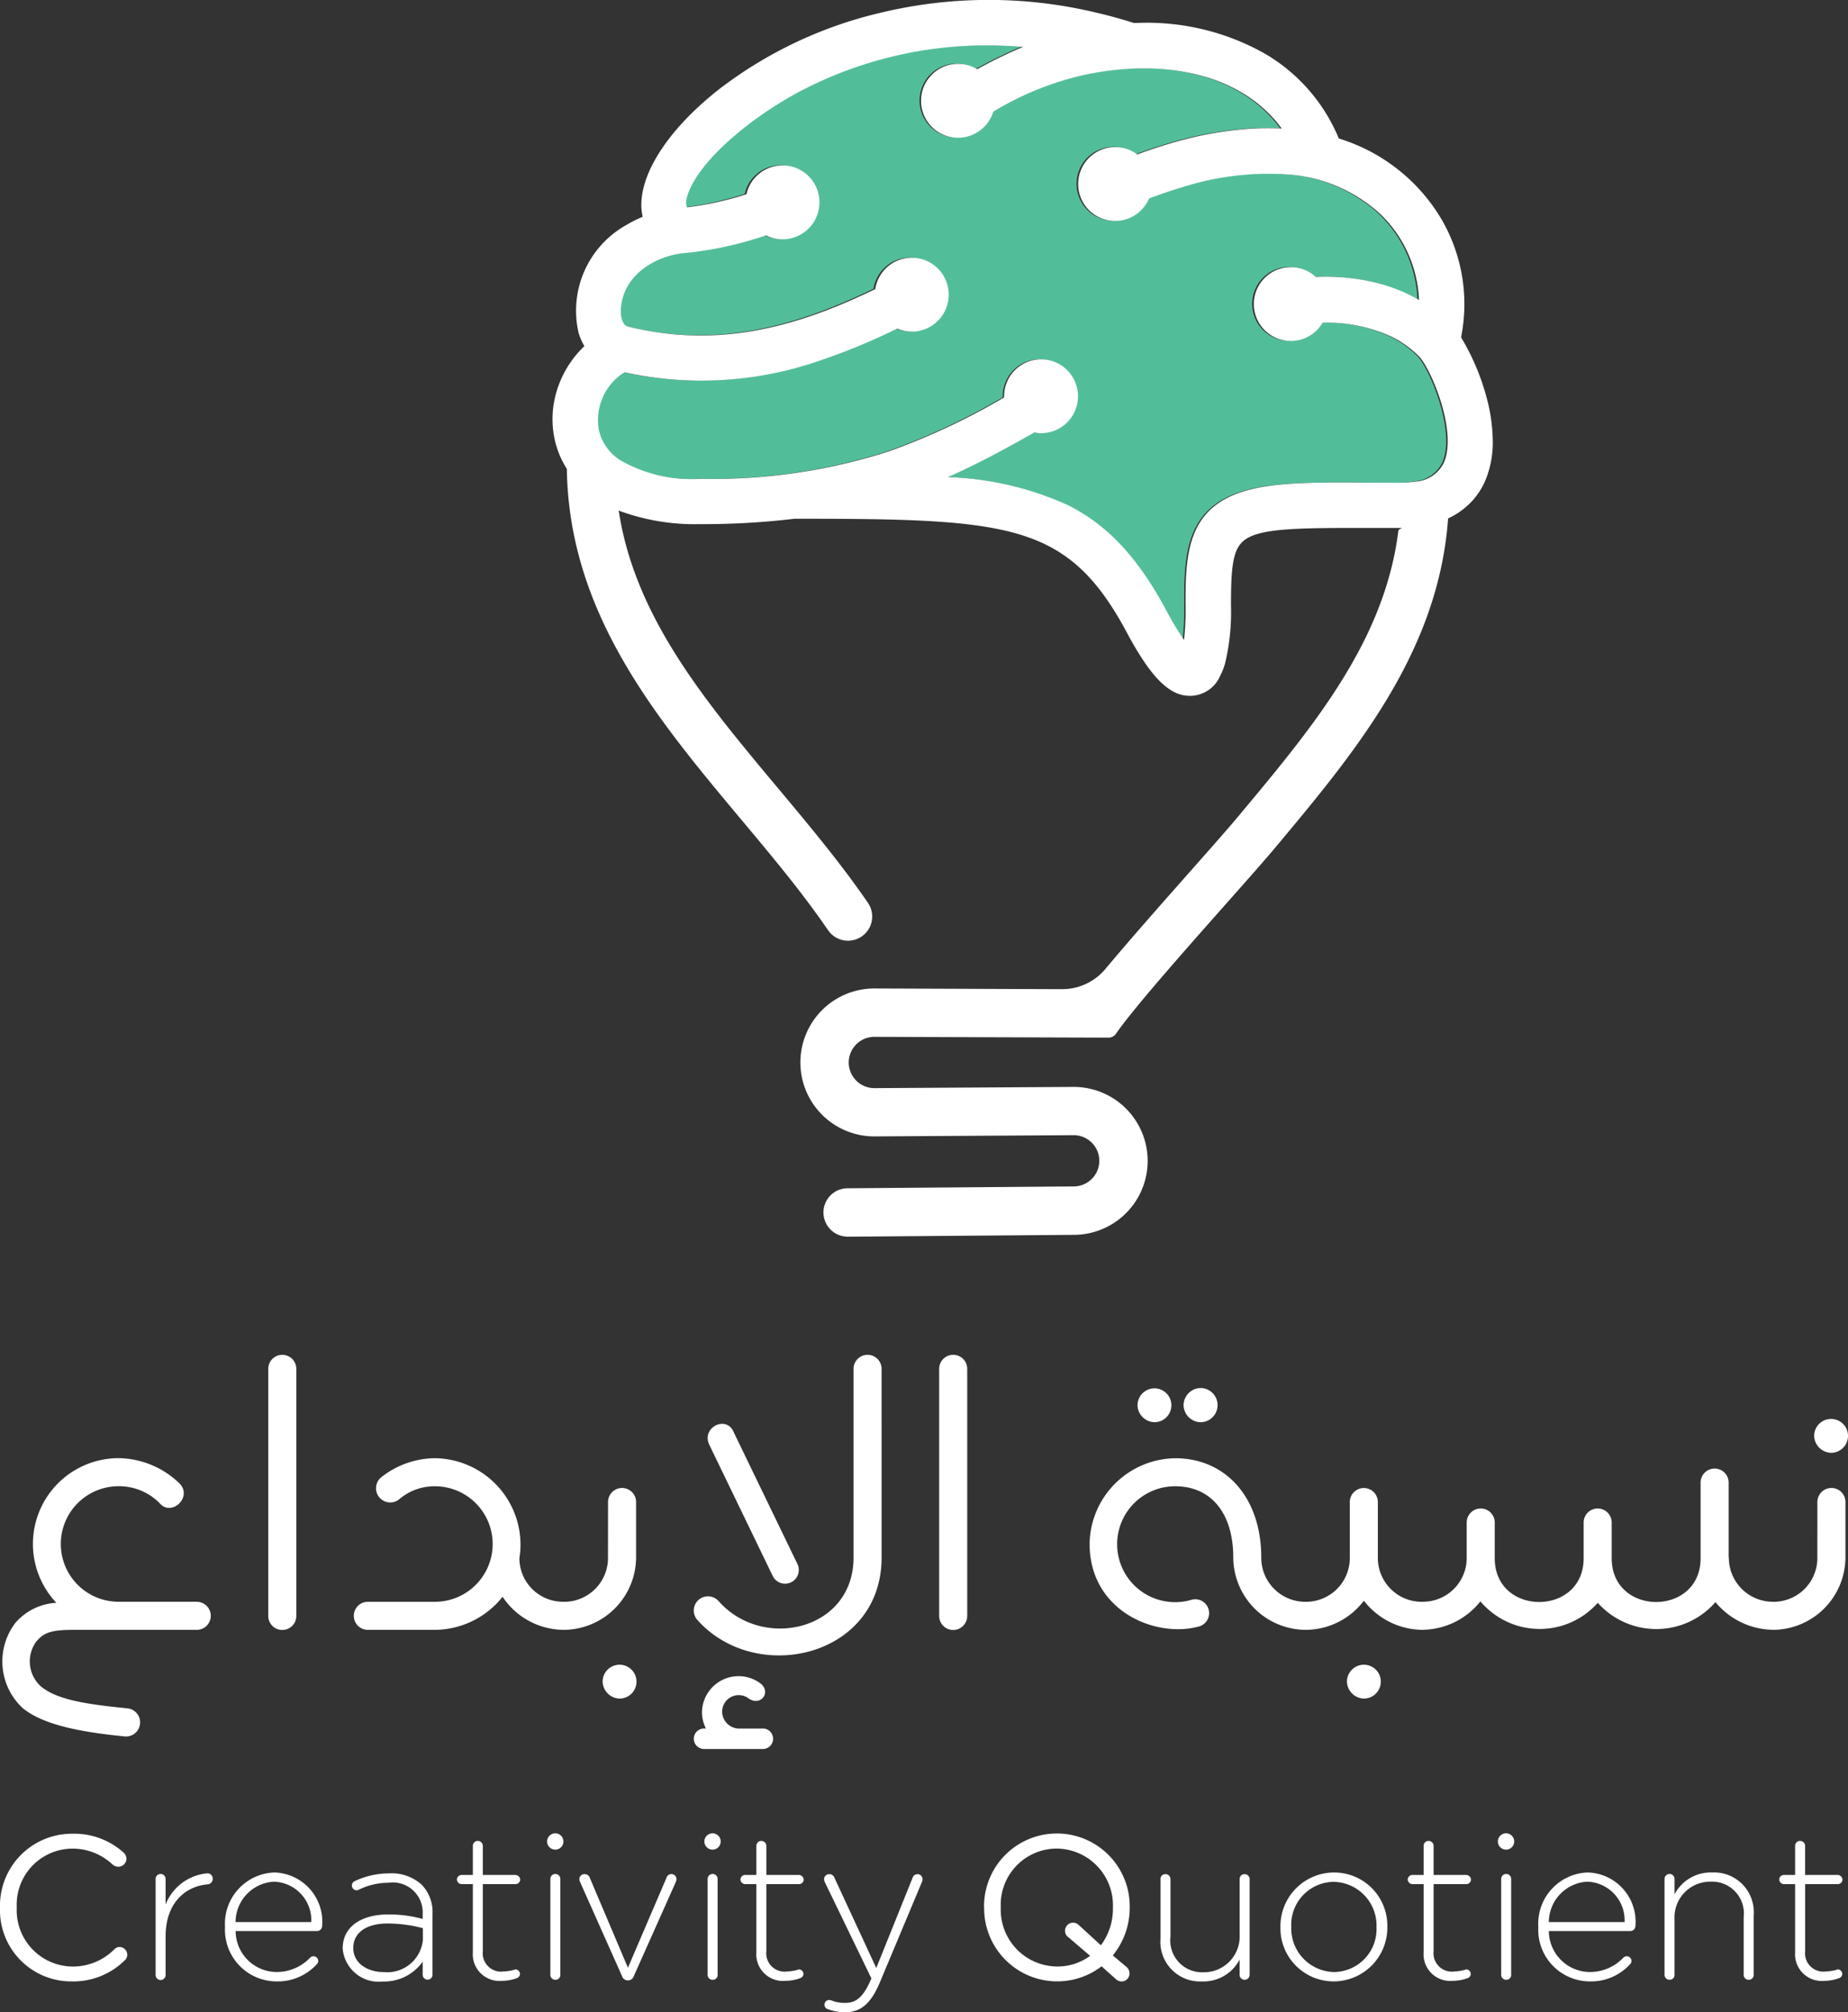 <svg id="App_Logo_Property_1_Light_Property_2_Big_Property_3_Text_" data-name="App Logo (Property 1=Light, Property 2=Big, Property 3=Text)" xmlns="http://www.w3.org/2000/svg" width="121.167" height="131.943" viewBox="0 0 121.167 131.943">
  <rect x="0" y="0" width="121.167" height="131.943" fill="#333333" stroke="none"/>
  <g id="Logo" transform="translate(10.584 -10.028)">
    <g id="Group_124" data-name="Group 124" transform="translate(-10.584 10.028)">
      <g id="logo-2" data-name="logo" transform="translate(0 0)">
        <path id="Path_7" data-name="Path 7" d="M194.86,42.075a2.44,2.44,0,0,1-.96-.2,41.089,41.089,0,0,1-4.869,2.029,23.626,23.626,0,0,1-12.933.854l-.078-.017a3.706,3.706,0,0,0-1.676,3.768,3.172,3.172,0,0,0,1.368,1.972,9.3,9.3,0,0,0,5.24,1.244,37.893,37.893,0,0,0,12.373-1.788,44.265,44.265,0,0,0,7.593-3.55v-.075a2.423,2.423,0,1,1,2.423,2.423,2.311,2.311,0,0,1-.451-.043c-1.868,1.052-3.69,2.052-5.656,2.92a20.71,20.71,0,0,1,7.887,1.848c2.6,1.308,4.587,3.443,6.447,6.921a17.571,17.571,0,0,0,1.147,1.9,18.835,18.835,0,0,0,.1-2.36c0-2.087,0-4.455,1.437-5.981,1.9-2.023,5.5-2,10.473-1.966q.992.009,2.052.009a6.606,6.606,0,0,0,1.1-.083,2.222,2.222,0,0,0,1.857-1.227h0c.908-2.018-.782-6.018-1.555-6.909a6.451,6.451,0,0,0-1.9-1.38,10.156,10.156,0,0,0-4.466-.908h-.017a2.425,2.425,0,1,1-.454-3,13.749,13.749,0,0,1,4.305.477,10.974,10.974,0,0,1,2.463,1.035,8.13,8.13,0,0,0-.244-1.693,8.272,8.272,0,0,0-2.256-3.909,9.961,9.961,0,0,0-6.306-2.641,18.615,18.615,0,0,0-6.7.845c-.736.218-1.466.468-2.19.744a2.425,2.425,0,1,1-.776-2.888c.7-.256,1.4-.494,2.115-.707a24.127,24.127,0,0,1,5.179-.974h.02a18.62,18.62,0,0,1,2.153-.02c-1.943-2.67-5.415-4.093-9.709-3.929a19.154,19.154,0,0,0-3.4.451,20.176,20.176,0,0,0-5.794,2.371,2.422,2.422,0,1,1-1.061-2.782c.6-.328,1.2-.638,1.8-.923.414-.2.813-.374,1.207-.537q-1.216-.1-2.368-.1a26.213,26.213,0,0,0-12.157,2.963c-3.116,1.627-6.677,4.5-7.458,6.826-.08.239-.175.629-.032.825.316-.037.635-.083.948-.138A21.128,21.128,0,0,0,184,33.048a2.42,2.42,0,1,1,1.276,2.7,23.455,23.455,0,0,1-5.323,1.158c-.081.009-.164.017-.253.029h0c-1.785.239-3.777,1.466-3.929,3.6-.043.609.129,1.1.423,1.184.224.055.445.106.652.149,5.745,1.23,10.723-.236,15.6-2.6a2.423,2.423,0,1,1,2.408,2.8Z" transform="translate(-135.171 -20.334)" fill="#52be99"/>
        <g id="Group_35" data-name="Group 35" transform="translate(0.155 88.848)">
          <path id="Path_8" data-name="Path 8" d="M51.465,355.088a.92.92,0,1,1,0,1.839H43.513c-1.581,0-2.029.167-2.549.779a2.21,2.21,0,0,0,.308,2.926c1.086.9,3.044,1.178,5.665,1.44a.926.926,0,1,1-.213,1.839c-2.549-.259-5.24-.684-6.654-1.865a4.173,4.173,0,0,1-.471-5.57,3.817,3.817,0,0,1,2.69-1.322,5.624,5.624,0,0,1,4.081-9.485,5.846,5.846,0,0,1,3.989,1.653c.9.9-.543,2.242-1.322,1.273a3.743,3.743,0,0,0-2.667-1.086,3.788,3.788,0,0,0,0,7.576h5.1Z" transform="translate(-38.75 -338.906)" fill="#fff"/>
          <path id="Path_9" data-name="Path 9" d="M99.41,323.075a.92.92,0,1,1,1.839,0v16.141a.92.92,0,1,1-1.839,0Z" transform="translate(-81.976 -322.137)" fill="#fff"/>
          <path id="Path_10" data-name="Path 10" d="M132.721,356.935a4.843,4.843,0,0,1-4.012-2.17,5.706,5.706,0,0,1-4.438,2.17h-4.366a.92.92,0,1,1,0-1.839h4.366a3.788,3.788,0,0,0,0-7.576,3.553,3.553,0,0,0-2.337.851.931.931,0,1,1-1.181-1.44,5.74,5.74,0,0,1,3.515-1.25,5.677,5.677,0,0,1,5.616,5.616,5.5,5.5,0,0,1-.072.943,2.861,2.861,0,0,0,2.9,2.854h.072v1.839h-.066Z" transform="translate(-95.912 -338.914)" fill="#fff"/>
          <path id="Path_11" data-name="Path 11" d="M169.545,353.455a.92.92,0,1,1,1.839,0v3.61a4.773,4.773,0,0,1-4.742,4.742h-.072v-1.839h.072a2.871,2.871,0,0,0,2.9-2.9Zm-.354,11.726a1.11,1.11,0,1,1,1.109,1.132A1.141,1.141,0,0,1,169.191,365.182Z" transform="translate(-129.833 -343.786)" fill="#fff"/>
          <path id="Path_12" data-name="Path 12" d="M208.714,335.417c0,6.562-8.306,8.424-12.129,4.035a.932.932,0,0,1,1.44-1.181c2.88,3.279,8.849,1.934,8.849-2.854V323.075a.92.92,0,1,1,1.839,0ZM200.9,346.626a.673.673,0,1,1,0,1.345h-3.8a.673.673,0,1,1,0-1.345h.095a2.371,2.371,0,0,1-.259-1.063,2.4,2.4,0,0,1,3.777-1.934c.851.589.046,1.653-.8.969a1.086,1.086,0,0,0-1.653.969,1.125,1.125,0,0,0,1.061,1.064H200.9Zm-3.469-18.573c-.589-1.155,1.132-2.029,1.6-.825l4.153,8.591a.9.9,0,1,1-1.6.825Z" transform="translate(-151.065 -322.137)" fill="#fff"/>
          <path id="Path_13" data-name="Path 13" d="M252.46,323.075a.92.92,0,1,1,1.839,0v16.141a.92.92,0,1,1-1.839,0Z" transform="translate(-191.037 -322.137)" fill="#fff"/>
          <path id="Path_14" data-name="Path 14" d="M300.941,345.526a4.773,4.773,0,0,1-4.742-4.742c0-3-1.535-4.673-3.8-4.673a3.8,3.8,0,1,0,1.015,7.458.909.909,0,1,1,.494,1.747c-2.831.756-7.128-1.038-7.128-5.426a5.692,5.692,0,0,1,5.616-5.616c3.305,0,5.639,2.572,5.639,6.513a2.886,2.886,0,0,0,2.9,2.9h.072v1.839h-.069Zm-11.019-14.747a1.11,1.11,0,1,1,1.109,1.132A1.141,1.141,0,0,1,289.921,330.779Zm3.018,0a1.141,1.141,0,0,1,1.109-1.109,1.121,1.121,0,0,1,0,2.242A1.145,1.145,0,0,1,292.939,330.779Z" transform="translate(-215.493 -327.505)" fill="#fff"/>
          <path id="Path_15" data-name="Path 15" d="M343.54,361.807a4.908,4.908,0,0,1-3.846-1.911,4.8,4.8,0,0,1-3.823,1.911H335.8v-1.839h.072a2.871,2.871,0,0,0,2.9-2.9v-3.61a.92.92,0,1,1,1.839,0v3.61a2.877,2.877,0,0,0,2.926,2.9h.072v1.839Zm-4.955,3.374a1.11,1.11,0,1,1,1.109,1.132A1.141,1.141,0,0,1,338.585,365.182Z" transform="translate(-250.425 -343.786)" fill="#fff"/>
          <path id="Path_16" data-name="Path 16" d="M382.636,353.908a2.886,2.886,0,0,0,2.9,2.9h.072v1.839h-.072a4.973,4.973,0,0,1-3.777-1.816,5.141,5.141,0,0,1-7.717.046,5.082,5.082,0,0,1-7.694-.095,4.915,4.915,0,0,1-3.8,1.865h-.072v-1.839h.072a2.87,2.87,0,0,0,2.9-2.9v-2.265a.92.92,0,1,1,1.839,0v2.314c0,3.823,5.829,3.823,5.829,0v-2.314a.92.92,0,1,1,1.839,0v2.314c0,3.823,5.829,3.823,5.829,0v-4.932a.92.92,0,1,1,1.839,0v4.883Z" transform="translate(-269.437 -340.629)" fill="#fff"/>
          <path id="Path_17" data-name="Path 17" d="M445.435,342.148a.92.92,0,1,1,1.839,0v3.61a4.773,4.773,0,0,1-4.742,4.742h-.072v-1.839h.072a2.871,2.871,0,0,0,2.9-2.9Zm-.213-4.389a1.11,1.11,0,1,1,1.109,1.132A1.141,1.141,0,0,1,445.222,337.759Z" transform="translate(-326.429 -332.479)" fill="#fff"/>
        </g>
        <g id="Group_36" data-name="Group 36" transform="translate(0 120.197)">
          <path id="Path_18" data-name="Path 18" d="M38.21,436.219v-.026a4.719,4.719,0,0,1,4.737-4.843,4.839,4.839,0,0,1,3.343,1.216.584.584,0,0,1,.213.428.543.543,0,0,1-.535.523.625.625,0,0,1-.348-.121,3.834,3.834,0,0,0-2.687-1.069,3.671,3.671,0,0,0-3.624,3.84v.026a3.693,3.693,0,0,0,3.624,3.866,3.834,3.834,0,0,0,2.782-1.138.485.485,0,0,1,.333-.147.527.527,0,0,1,.509.509.5.5,0,0,1-.172.374,4.8,4.8,0,0,1-3.478,1.377A4.67,4.67,0,0,1,38.21,436.219Z" transform="translate(-38.21 -431.31)" fill="#fff"/>
          <path id="Path_19" data-name="Path 19" d="M73.71,440.768a.328.328,0,1,1,.655,0v1.658a3.247,3.247,0,0,1,2.742-2.046.349.349,0,0,1,.348.362.359.359,0,0,1-.348.362c-1.446.132-2.742,1.216-2.742,3.411v2.515a.328.328,0,1,1-.655,0Z" transform="translate(-63.507 -437.744)" fill="#fff"/>
          <path id="Path_20" data-name="Path 20" d="M92.883,447.332a3.388,3.388,0,0,1-3.343-3.558v-.026a3.362,3.362,0,0,1,3.236-3.558,3.232,3.232,0,0,1,3.13,3.532.333.333,0,0,1-.322.307H90.236a2.7,2.7,0,0,0,2.676,2.687,3.021,3.021,0,0,0,2.207-.937.29.29,0,0,1,.213-.095.315.315,0,0,1,.322.307.321.321,0,0,1-.106.227A3.465,3.465,0,0,1,92.883,447.332Zm2.314-3.891a2.529,2.529,0,0,0-2.449-2.647,2.659,2.659,0,0,0-2.515,2.647Z" transform="translate(-74.787 -437.609)" fill="#fff"/>
          <path id="Path_21" data-name="Path 21" d="M116.39,445.329V445.3c0-1.417,1.216-2.222,2.983-2.222a8.263,8.263,0,0,1,2.259.293v-.293A1.963,1.963,0,0,0,119.385,441a4.417,4.417,0,0,0-1.94.454.364.364,0,0,1-.147.04.32.32,0,0,1-.308-.308.33.33,0,0,1,.187-.293,5.285,5.285,0,0,1,2.248-.509,2.936,2.936,0,0,1,2.153.75,2.591,2.591,0,0,1,.7,1.926v3.972a.322.322,0,1,1-.644,0v-.857a3.1,3.1,0,0,1-2.61,1.3A2.372,2.372,0,0,1,116.39,445.329Zm5.257-.575v-.776a9.06,9.06,0,0,0-2.314-.307c-1.446,0-2.248.641-2.248,1.592v.026c0,.989.937,1.566,1.98,1.566A2.346,2.346,0,0,0,121.647,444.754Z" transform="translate(-93.92 -437.744)" fill="#fff"/>
          <path id="Path_22" data-name="Path 22" d="M143.493,440.29v-4.466h-.736a.32.32,0,0,1-.308-.308.307.307,0,0,1,.308-.293h.736v-1.9a.321.321,0,0,1,.322-.333.33.33,0,0,1,.333.333v1.9h2.141a.32.32,0,0,1,.308.308.307.307,0,0,1-.308.293h-2.141v4.4a1.2,1.2,0,0,0,1.365,1.325,2.847,2.847,0,0,0,.776-.135.306.306,0,0,1,.293.293.3.3,0,0,1-.213.282,2.783,2.783,0,0,1-.963.175A1.748,1.748,0,0,1,143.493,440.29Z" transform="translate(-112.49 -432.478)" fill="#fff"/>
          <path id="Path_23" data-name="Path 23" d="M163.02,431.745a.535.535,0,1,1,.535.549A.537.537,0,0,1,163.02,431.745Zm.213,2.489a.328.328,0,1,1,.655,0v6.26a.312.312,0,0,1-.322.333.323.323,0,0,1-.333-.333Z" transform="translate(-127.148 -431.21)" fill="#fff"/>
          <path id="Path_24" data-name="Path 24" d="M173.95,447.248a.4.4,0,0,1-.374.282h-.026a.4.4,0,0,1-.374-.282l-2.742-6.153a.586.586,0,0,1-.055-.2.334.334,0,0,1,.348-.333.36.36,0,0,1,.348.267l2.489,5.872,2.529-5.9a.336.336,0,0,1,.322-.241.33.33,0,0,1,.333.333.443.443,0,0,1-.04.175Z" transform="translate(-132.393 -437.873)" fill="#fff"/>
          <path id="Path_25" data-name="Path 25" d="M198.9,431.745a.535.535,0,1,1,.535.549A.537.537,0,0,1,198.9,431.745Zm.213,2.489a.328.328,0,1,1,.655,0v6.26a.312.312,0,0,1-.322.333.323.323,0,0,1-.333-.333Z" transform="translate(-152.716 -431.21)" fill="#fff"/>
          <path id="Path_26" data-name="Path 26" d="M208.173,440.29v-4.466h-.736a.32.32,0,0,1-.308-.308.307.307,0,0,1,.308-.293h.736v-1.9a.321.321,0,0,1,.322-.333.33.33,0,0,1,.333.333v1.9h2.141a.32.32,0,0,1,.308.308.307.307,0,0,1-.308.293h-2.141v4.4a1.2,1.2,0,0,0,1.365,1.325,2.846,2.846,0,0,0,.776-.135.306.306,0,0,1,.293.293.3.3,0,0,1-.213.282,2.782,2.782,0,0,1-.963.175A1.748,1.748,0,0,1,208.173,440.29Z" transform="translate(-158.581 -432.478)" fill="#fff"/>
          <path id="Path_27" data-name="Path 27" d="M226.418,449.411a.282.282,0,0,1-.187-.282.3.3,0,0,1,.308-.307.646.646,0,0,1,.213.055,2.292,2.292,0,0,0,.868.135c.75,0,1.2-.494,1.644-1.512l.04-.095-3.049-6.3a.584.584,0,0,1-.055-.2.334.334,0,0,1,.348-.333.36.36,0,0,1,.348.267l2.728,5.886,2.38-5.912a.336.336,0,0,1,.322-.241.33.33,0,0,1,.333.333.443.443,0,0,1-.04.175l-2.768,6.608c-.6,1.431-1.3,1.94-2.273,1.94A3.233,3.233,0,0,1,226.418,449.411Z" transform="translate(-172.17 -437.88)" fill="#fff"/>
          <path id="Path_28" data-name="Path 28" d="M262.7,436.219v-.026a4.776,4.776,0,1,1,9.551-.029v.026a4.962,4.962,0,0,1-1.109,3.144l.882.736a.567.567,0,0,1,.213.443.522.522,0,0,1-.52.523.575.575,0,0,1-.4-.175l-.911-.816a4.789,4.789,0,0,1-7.7-3.826Zm5.536,1.926a.518.518,0,0,1-.227-.428.534.534,0,0,1,.52-.535.558.558,0,0,1,.4.172l1.431,1.311a4,4,0,0,0,.79-2.449v-.026a3.723,3.723,0,0,0-3.69-3.866,3.68,3.68,0,0,0-3.664,3.84v.026a3.723,3.723,0,0,0,3.69,3.866,3.576,3.576,0,0,0,2.167-.7Z" transform="translate(-198.179 -431.31)" fill="#fff"/>
          <path id="Path_29" data-name="Path 29" d="M308.8,447.17a.319.319,0,0,1-.322.333.323.323,0,0,1-.333-.333v-.989a2.673,2.673,0,0,1-2.46,1.431,2.6,2.6,0,0,1-2.728-2.808v-3.892a.312.312,0,0,1,.322-.333.322.322,0,0,1,.333.333v3.771a2.084,2.084,0,0,0,2.167,2.328,2.34,2.34,0,0,0,2.368-2.434v-3.664a.312.312,0,0,1,.322-.333.322.322,0,0,1,.333.333v6.257Z" transform="translate(-226.868 -437.887)" fill="#fff"/>
          <path id="Path_30" data-name="Path 30" d="M330.31,443.788v-.026a3.526,3.526,0,0,1,3.518-3.572,3.488,3.488,0,0,1,3.492,3.544v.026a3.527,3.527,0,0,1-3.518,3.572A3.487,3.487,0,0,1,330.31,443.788Zm6.3,0v-.026a2.862,2.862,0,0,0-2.808-2.957,2.815,2.815,0,0,0-2.782,2.929v.026a2.862,2.862,0,0,0,2.808,2.957A2.813,2.813,0,0,0,336.61,443.788Z" transform="translate(-246.357 -437.609)" fill="#fff"/>
          <path id="Path_31" data-name="Path 31" d="M360.393,440.29v-4.466h-.736a.32.32,0,0,1-.307-.308.307.307,0,0,1,.307-.293h.736v-1.9a.319.319,0,0,1,.322-.333.33.33,0,0,1,.333.333v1.9h2.141a.32.32,0,0,1,.308.308.307.307,0,0,1-.308.293h-2.141v4.4a1.2,1.2,0,0,0,1.365,1.325,2.847,2.847,0,0,0,.776-.135.306.306,0,0,1,.293.293.3.3,0,0,1-.213.282,2.782,2.782,0,0,1-.963.175A1.748,1.748,0,0,1,360.393,440.29Z" transform="translate(-267.051 -432.478)" fill="#fff"/>
          <path id="Path_32" data-name="Path 32" d="M379.92,431.745a.535.535,0,1,1,.535.549A.537.537,0,0,1,379.92,431.745Zm.216,2.489a.328.328,0,1,1,.655,0v6.26a.312.312,0,0,1-.322.333.323.323,0,0,1-.333-.333Z" transform="translate(-281.709 -431.21)" fill="#fff"/>
          <path id="Path_33" data-name="Path 33" d="M392.483,447.332a3.388,3.388,0,0,1-3.343-3.558v-.026a3.362,3.362,0,0,1,3.236-3.558,3.231,3.231,0,0,1,3.13,3.532.333.333,0,0,1-.322.307h-5.352a2.7,2.7,0,0,0,2.676,2.687,3.021,3.021,0,0,0,2.207-.937.29.29,0,0,1,.213-.095.315.315,0,0,1,.322.307.321.321,0,0,1-.106.227A3.454,3.454,0,0,1,392.483,447.332Zm2.314-3.891a2.529,2.529,0,0,0-2.449-2.647,2.659,2.659,0,0,0-2.515,2.647Z" transform="translate(-288.279 -437.609)" fill="#fff"/>
          <path id="Path_34" data-name="Path 34" d="M417.933,440.633a.328.328,0,1,1,.655,0v.989a2.672,2.672,0,0,1,2.46-1.431A2.6,2.6,0,0,1,423.776,443v3.892a.312.312,0,0,1-.322.333.323.323,0,0,1-.333-.333v-3.771a2.084,2.084,0,0,0-2.167-2.328,2.34,2.34,0,0,0-2.368,2.434v3.664a.311.311,0,0,1-.322.333.323.323,0,0,1-.333-.333v-6.257Z" transform="translate(-308.794 -437.609)" fill="#fff"/>
          <path id="Path_35" data-name="Path 35" d="M445.143,440.29v-4.466h-.736a.32.32,0,0,1-.307-.308.307.307,0,0,1,.307-.293h.736v-1.9a.319.319,0,0,1,.322-.333.33.33,0,0,1,.333.333v1.9h2.141a.32.32,0,0,1,.308.308.307.307,0,0,1-.308.293H445.8v4.4a1.2,1.2,0,0,0,1.365,1.325,2.846,2.846,0,0,0,.776-.135.306.306,0,0,1,.293.293.3.3,0,0,1-.213.282,2.783,2.783,0,0,1-.963.175A1.748,1.748,0,0,1,445.143,440.29Z" transform="translate(-327.443 -432.478)" fill="#fff"/>
        </g>
        <path id="Path_36" data-name="Path 36" d="M225.522,39.131a15.318,15.318,0,0,0-1.69-4.007,11.064,11.064,0,0,0-1.276-7.731,11.846,11.846,0,0,0-6.74-5.308,11.527,11.527,0,0,0-4.912-5.6,15.754,15.754,0,0,0-8.151-1.983l-.376.009c-.8-.256-1.627-.483-2.44-.673a30.266,30.266,0,0,0-14.2.011,27.761,27.761,0,0,0-10.45,4.926c-3.2,2.48-5.148,5.311-5.2,7.568a3.5,3.5,0,0,0,.086.879,7.346,7.346,0,0,0-1.032.514,6.431,6.431,0,0,0-3.159,7.134,4.1,4.1,0,0,0,.368.831,6.735,6.735,0,0,0-.934,1.1l-.092.138v0a6.756,6.756,0,0,0-.971,2.48A6.267,6.267,0,0,0,164.4,41.8a6.01,6.01,0,0,0,.31,1,5.92,5.92,0,0,0,.491.951c.138,9.487,5.886,16.362,11.45,23.01,2.058,2.46,4,4.783,5.676,7.234a1.585,1.585,0,0,0,2.618-1.788c-1.765-2.578-3.848-5.07-5.863-7.478-4.826-5.768-9.416-11.255-10.482-18.251l.129.052a14.291,14.291,0,0,0,5.188.842,50.628,50.628,0,0,0,6.214-.354c7.039,0,11.545.066,14.733,1.023,3.1.931,5.07,2.728,7.039,6.412,1.147,2.147,2.1,3.374,3.047,3.889a2.288,2.288,0,0,0,1.112.29,2.161,2.161,0,0,0,1.969-1.3,4.433,4.433,0,0,0,.333-.848,14.475,14.475,0,0,0,.382-3.791c0-2.36.106-3.518.724-4.136.948-.946,3.541-.943,8.706-.934h1.558c.078,0,.152,0,.23,0l-.138.066a.191.191,0,0,0-.109.149,20.3,20.3,0,0,1-.486,2.538c-1.558,6.056-5.719,11.028-10.068,16.23-1.546,1.848-5.9,6.636-8.648,9.93a3.7,3.7,0,0,1-2.851,1.328l-12.33-.046a4.85,4.85,0,1,0,.06,9.7l13.028-.08a1.68,1.68,0,0,1,1.61,2.193,1.682,1.682,0,0,1-1.589,1.167l-14.83.121a1.586,1.586,0,0,0-.474,3.1,1.646,1.646,0,0,0,.494.075l14.83-.121a4.849,4.849,0,1,0-.06-9.7l-13.028.08a1.681,1.681,0,0,1-.02-3.363l13.442.046,1.914.006a.589.589,0,0,0,.491-.25,0,0,0,0,1,0,0c.46-.673,1.3-1.707,2.308-2.9,2.676-3.162,6.587-7.461,8.082-9.243,5.294-6.329,10.755-12.859,11.39-21.651a4.984,4.984,0,0,0,1.463-1.026,4.782,4.782,0,0,0,.951-1.4,6.447,6.447,0,0,0,.514-2.673A11.281,11.281,0,0,0,225.522,39.131Zm-5.794,5.527c-.707,0-1.391-.006-2.052-.009-4.975-.034-8.571-.06-10.473,1.966-1.434,1.526-1.434,3.894-1.437,5.981a17.791,17.791,0,0,1-.1,2.36,17.575,17.575,0,0,1-1.147-1.9c-1.86-3.478-3.848-5.613-6.447-6.921a20.682,20.682,0,0,0-7.887-1.848c1.966-.868,3.791-1.868,5.656-2.92a2.354,2.354,0,0,0,.451.043,2.423,2.423,0,1,0-2.423-2.423v.075a44.267,44.267,0,0,1-7.593,3.55A37.816,37.816,0,0,1,173.906,44.4a9.3,9.3,0,0,1-5.24-1.244,3.172,3.172,0,0,1-1.368-1.972,3.7,3.7,0,0,1,1.676-3.768l.078.017a23.63,23.63,0,0,0,12.934-.854,41.088,41.088,0,0,0,4.869-2.029,2.423,2.423,0,1,0-1.434-2.592c-4.877,2.363-9.855,3.828-15.6,2.6-.21-.043-.428-.095-.652-.149-.29-.089-.466-.575-.422-1.184.152-2.133,2.141-3.36,3.929-3.6h0c.089-.011.172-.023.253-.029a23.489,23.489,0,0,0,5.323-1.158,2.424,2.424,0,1,0-1.276-2.7,21.228,21.228,0,0,1-2.934.719c-.313.055-.632.1-.948.138-.144-.2-.046-.589.032-.825.782-2.334,4.343-5.2,7.458-6.826a26.213,26.213,0,0,1,12.157-2.963c.765,0,1.555.032,2.368.1q-.591.246-1.207.537-.905.431-1.8.923a2.423,2.423,0,1,0,1.061,2.782,20.142,20.142,0,0,1,5.794-2.371,19.154,19.154,0,0,1,3.4-.451c4.294-.164,7.766,1.256,9.709,3.929a17.412,17.412,0,0,0-2.153.02h-.02a24.128,24.128,0,0,0-5.179.974q-1.073.319-2.115.707a2.422,2.422,0,1,0,.776,2.888q1.086-.414,2.19-.744a18.608,18.608,0,0,1,6.7-.845,9.985,9.985,0,0,1,6.306,2.641,8.266,8.266,0,0,1,2.5,5.6,10.974,10.974,0,0,0-2.463-1.035,13.759,13.759,0,0,0-4.305-.477,2.421,2.421,0,1,0,.454,3h.017a10.156,10.156,0,0,1,4.466.908,6.489,6.489,0,0,1,1.9,1.38c.773.891,2.463,4.892,1.555,6.909h0a2.222,2.222,0,0,1-1.857,1.227A8.633,8.633,0,0,1,219.728,44.658Z" transform="translate(-128.035 -13.004)" fill="#fff"/>
      </g>
    </g>
  </g>
</svg>
